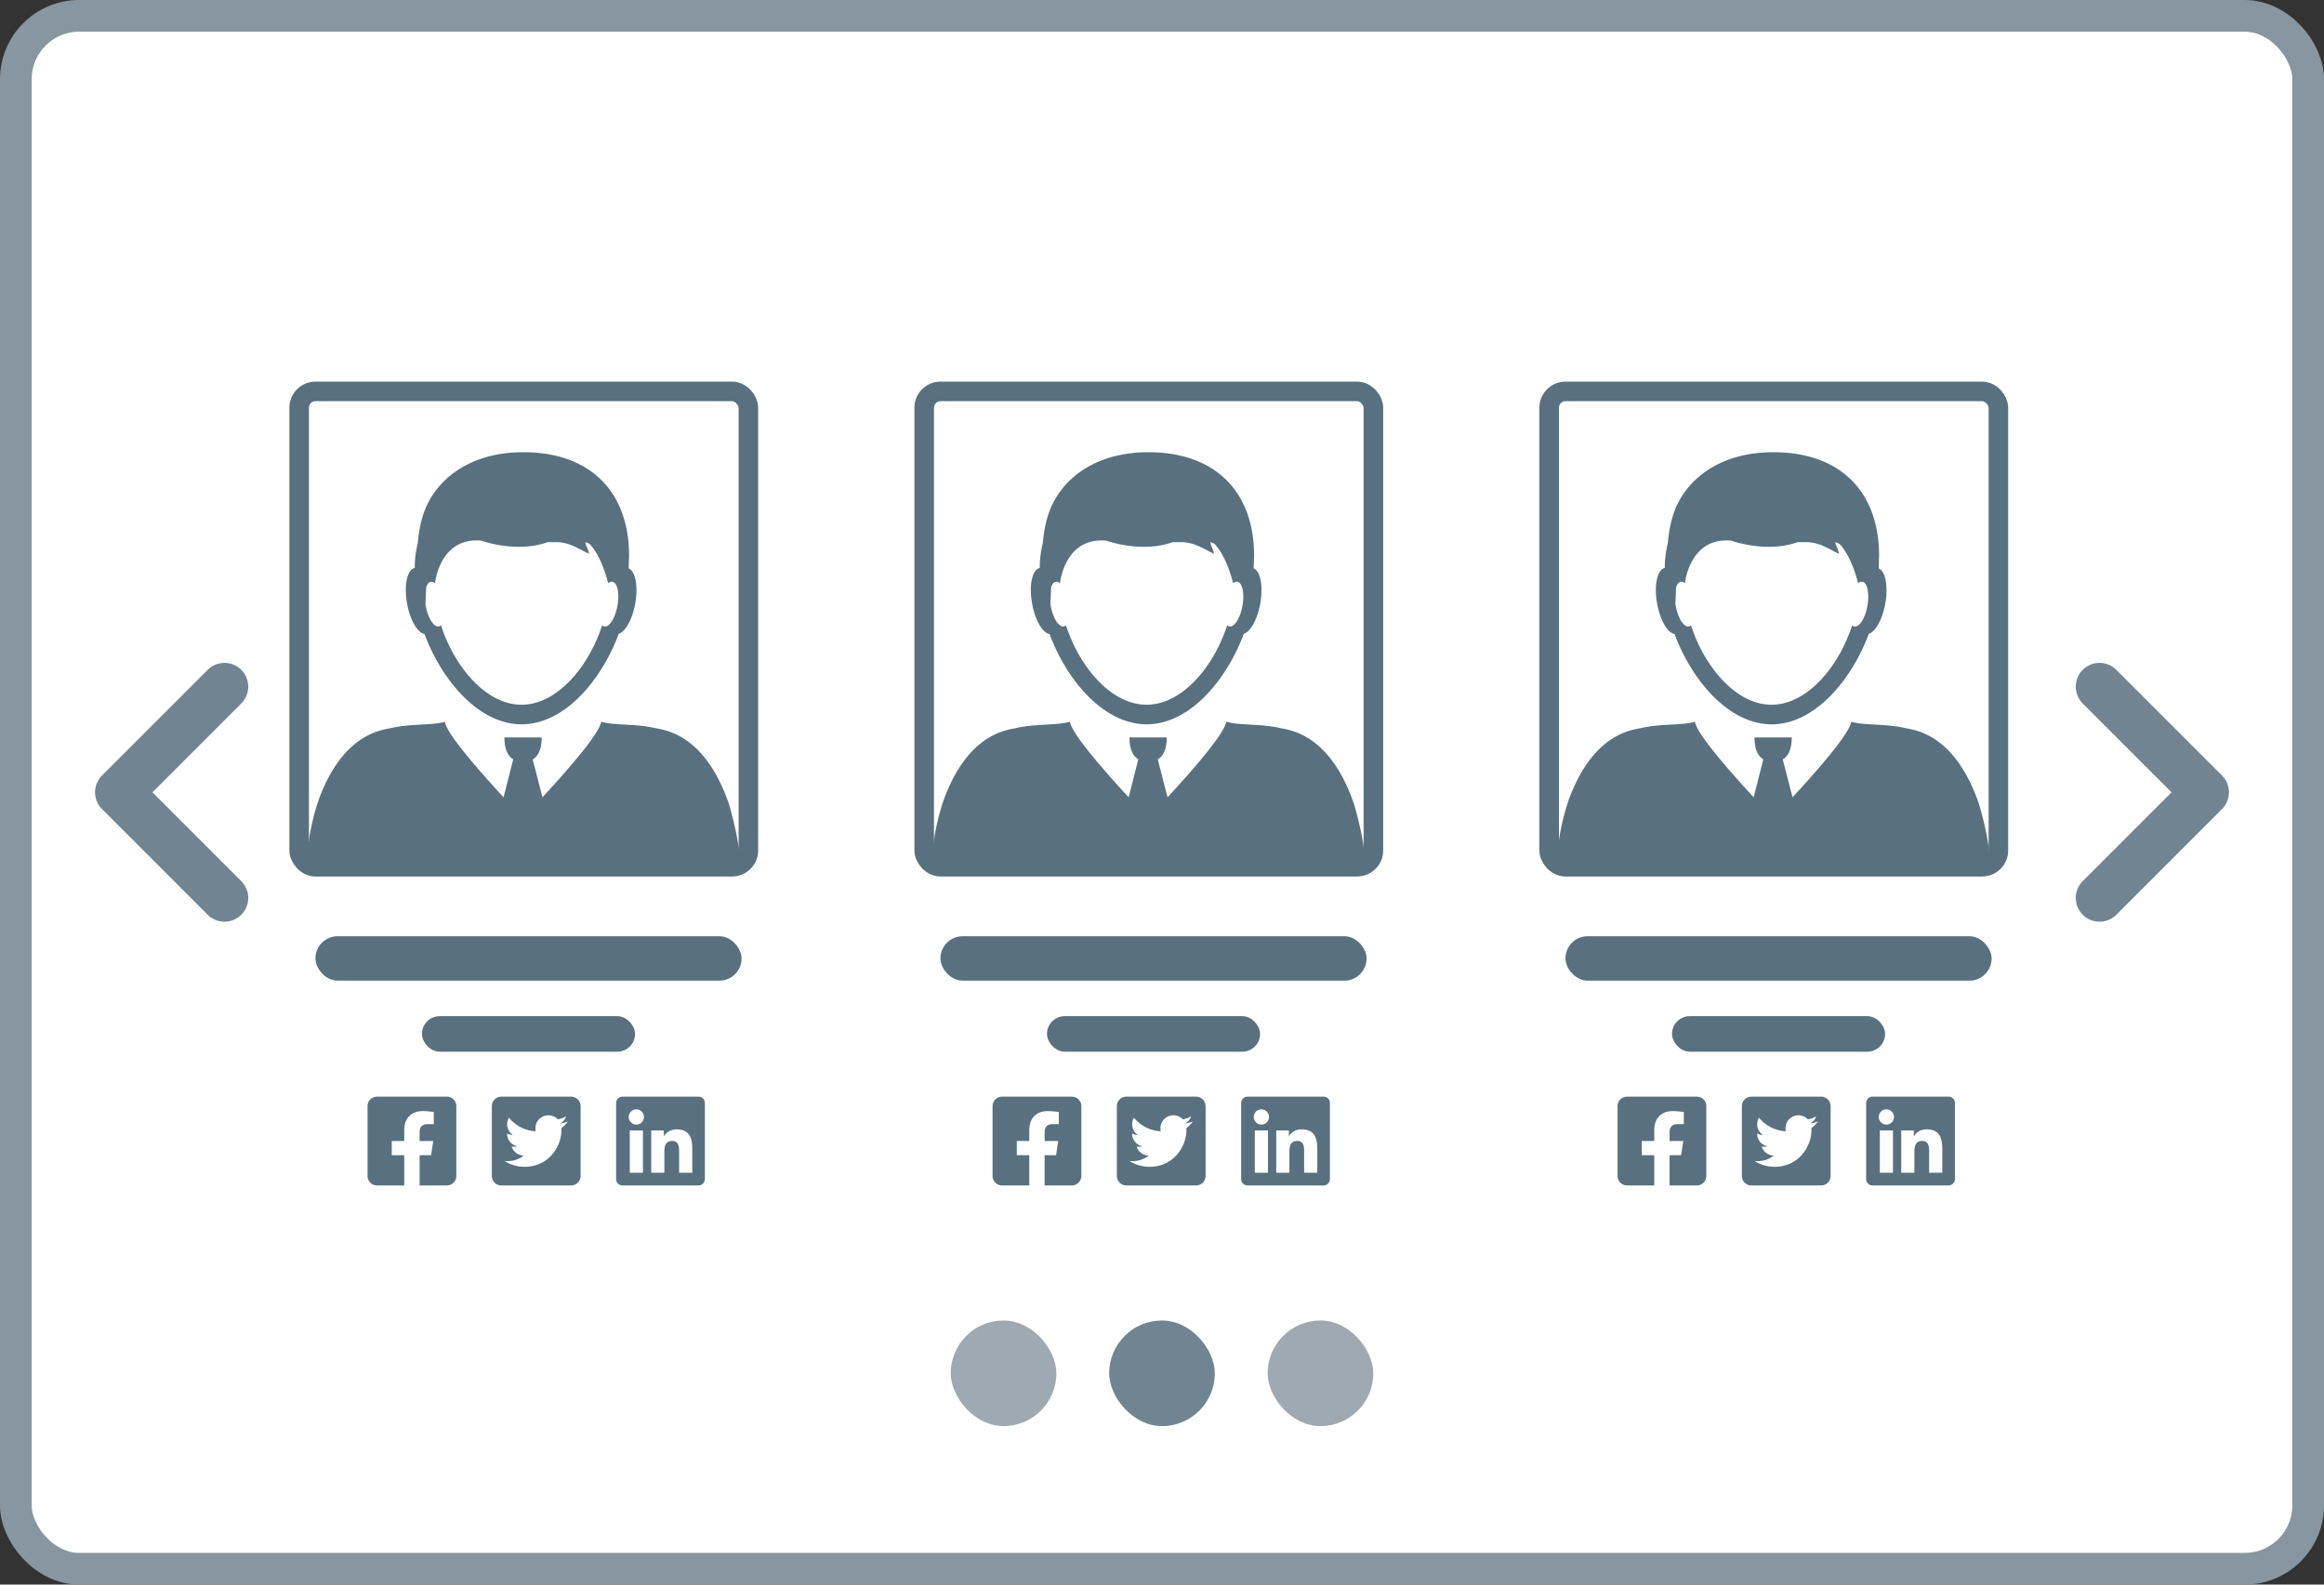 <svg xmlns="http://www.w3.org/2000/svg" xmlns:xlink="http://www.w3.org/1999/xlink" width="88" height="60" fill="none" ><rect width="100%" height="100%" fill="#333333" stroke="none"/><rect x=".6" y=".6" width="86.8" height="58.8" rx="2.4" fill="#fff"/><rect x=".6" y=".6" width="86.8" height="58.8" rx="2.4" stroke="#8796a1" stroke-width="1.2"/><rect x="8" y="11" width="23.667" height="37.472" rx=".986" fill="#fff"/><g fill="#58707f"><rect x="11.944" y="35.451" width="16.136" height="1.681" rx=".84"/><rect x="15.978" y="38.477" width="8.068" height="1.345" rx=".672"/><path d="M16.918 41.525h-2.641a.36.36 0 0 0-.36.36v2.641a.36.36 0 0 0 .36.36h1.03v-1.143h-.473v-.538h.473v-.41c0-.466.278-.724.703-.724a2.86 2.86 0 0 1 .417.036v.458h-.235c-.231 0-.303.143-.303.291v.349h.516l-.082.538h-.434v1.143h1.03a.36.36 0 0 0 .36-.36v-2.641a.36.36 0 0 0-.36-.36zm4.707 0h-2.641a.36.36 0 0 0-.36.36v2.641a.36.36 0 0 0 .36.36h2.641a.36.36 0 0 0 .36-.36v-2.641a.36.36 0 0 0-.36-.36zm-.367 1.192l.002.064c0 .651-.495 1.4-1.4 1.4-.279 0-.538-.081-.756-.221.04.005.078.006.118.006a.99.99 0 0 0 .611-.21c-.216-.005-.398-.146-.46-.342a.53.53 0 0 0 .222-.009.49.49 0 0 1-.394-.483v-.006a.49.49 0 0 0 .222.062.49.49 0 0 1-.219-.41c0-.091.024-.175.067-.248.242.299.606.494 1.015.515-.07-.334.18-.605.48-.605a.49.49 0 0 1 .359.155c.111-.021.218-.062.312-.119a.49.49 0 0 1-.216.271.98.98 0 0 0 .284-.077 1.05 1.05 0 0 1-.247.255z"/><use xlink:href="#C"/></g><g clip-path="url(#A)"><rect x="10.958" y="14.451" width="17.75" height="18.736" rx=".986" fill="#fff"/><g fill="#58707f"><path d="M23.805 21.525l.015-.488c-.006-2.373-1.397-3.753-3.593-3.9-1.914-.128-3.355.631-4.012 1.895-.221.425-.347.957-.395 1.534a3.9 3.9 0 0 0-.116.938h.008c-.295.059-.423.656-.299 1.344.113.631.398 1.121.661 1.157.335.9.863 1.774 1.519 2.413.37.362.781.648 1.22.823a2.56 2.56 0 0 0 .938.185 2.56 2.56 0 0 0 .938-.185c.454-.181.879-.48 1.258-.861.639-.639 1.155-1.498 1.483-2.383.252-.074.517-.547.625-1.149.114-.657.004-1.227-.25-1.323zm-.425 1.41c-.059.334-.191.61-.328.728-.055.046-.112.069-.168.059-.03-.004-.059-.019-.084-.044-.303.944-.881 1.885-1.61 2.455-.435.341-.924.551-1.441.551-.505 0-.985-.2-1.412-.528-.743-.568-1.332-1.521-1.639-2.478-.025.023-.053.038-.084.042-.063.011-.13-.019-.192-.084-.13-.13-.246-.389-.303-.701l-.009-.061.027-.64c.029-.08.063-.143.111-.177.019-.015.042-.023.065-.027.052-.009.107.011.16.053.019-.191.257-1.75 1.755-1.611 0 0 1.315.484 2.512.057h.37c.496.019.835.276 1.191.44-.013-.164-.139-.33-.133-.44a.73.73 0 0 1 .158.067c.255.273.503.73.701 1.477l.006.004c.051-.04.105-.059.156-.049.013.002.025.006.038.011.162.078.233.461.154.896zm4.677 9.793H11.609c.036-.718.143-1.401.354-2.116l.046-.152.063-.191.009-.021v-.002-.002c.936-2.501 2.402-2.6 2.735-2.678.711-.166 1.57-.095 2.03-.238.053.45 1.365 1.933 2.222 2.861l.366-1.439c-.274-.166-.334-.526-.334-.827h1.41c0 .303-.059.667-.341.831l.372 1.435c.86-.928 2.169-2.411 2.222-2.861.459.143 1.321.072 2.03.238.334.078 1.797.175 2.733 2.668l.074.206v.002l.048.168a12.07 12.07 0 0 1 .377 1.862 1.9 1.9 0 0 1 .03.255z"/></g></g><rect x="11.328" y="14.821" width="17.01" height="17.997" rx=".616" stroke="#58707f" stroke-width=".74"/><rect x="31.667" y="11" width="23.667" height="37.472" rx=".986" fill="#fff"/><g fill="#58707f"><rect x="35.611" y="35.451" width="16.136" height="1.681" rx=".84"/><rect x="39.645" y="38.477" width="8.068" height="1.345" rx=".672"/><path d="M40.585 41.525h-2.641a.36.36 0 0 0-.36.36v2.641a.36.36 0 0 0 .36.36h1.03v-1.143h-.473v-.538h.473v-.41c0-.466.278-.724.703-.724a2.89 2.89 0 0 1 .417.036v.458h-.235c-.231 0-.303.143-.303.291v.349h.516l-.083.538h-.434v1.143h1.03a.36.36 0 0 0 .36-.36v-2.641a.36.36 0 0 0-.36-.36zm4.706 0H42.65a.36.36 0 0 0-.36.36v2.641a.36.36 0 0 0 .36.36h2.641a.36.36 0 0 0 .36-.36v-2.641a.36.36 0 0 0-.36-.36zm-.367 1.192l.002.064c0 .651-.495 1.4-1.4 1.4-.279 0-.538-.081-.756-.221.04.005.078.006.118.006a.99.99 0 0 0 .611-.21c-.216-.005-.398-.146-.46-.342a.53.53 0 0 0 .222-.009.49.49 0 0 1-.394-.483v-.006a.49.49 0 0 0 .222.062.49.49 0 0 1-.219-.41c0-.091.024-.175.067-.248.242.299.606.494 1.015.515-.07-.334.18-.605.48-.605a.49.49 0 0 1 .359.155c.111-.021.218-.062.312-.119a.49.49 0 0 1-.216.271.98.98 0 0 0 .284-.077 1.05 1.05 0 0 1-.247.255z"/><use xlink:href="#C" x="23.667"/></g><rect x="34.995" y="14.821" width="17.01" height="17.997" rx=".616" fill="#fff"/><rect x="34.995" y="14.821" width="17.01" height="17.997" rx=".616" stroke="#58707f" stroke-width=".74"/><path d="M47.472 21.525l.015-.488c-.006-2.373-1.397-3.753-3.593-3.9-1.913-.128-3.354.631-4.012 1.895-.221.425-.347.957-.395 1.534a3.9 3.9 0 0 0-.116.938h.008c-.296.059-.423.656-.299 1.344.113.631.398 1.121.661 1.157.335.9.863 1.774 1.519 2.413.37.362.782.648 1.22.823.301.118.616.185.938.185a2.56 2.56 0 0 0 .938-.185c.454-.181.879-.48 1.258-.861.639-.639 1.155-1.498 1.483-2.383.252-.074.517-.547.625-1.149.114-.657.004-1.227-.25-1.323zm-.425 1.41c-.059.334-.191.61-.328.728-.055.046-.112.069-.168.059-.03-.004-.059-.019-.084-.044-.303.944-.881 1.885-1.611 2.455-.435.341-.924.551-1.441.551-.505 0-.985-.2-1.412-.528-.743-.568-1.332-1.521-1.639-2.478-.025.023-.053.038-.084.042-.063.011-.13-.019-.193-.084-.13-.13-.246-.389-.303-.701l-.009-.061.027-.64c.029-.08.063-.143.111-.177.019-.015.042-.023.065-.027.052-.009.107.011.16.053.019-.191.257-1.75 1.755-1.611 0 0 1.315.484 2.512.057h.37c.495.019.835.276 1.191.44-.013-.164-.139-.33-.133-.44.057.015.109.04.158.067.255.273.503.73.701 1.477l.006.004c.052-.04.105-.059.156-.049.013.002.025.006.038.011.162.078.233.461.154.896zm4.677 9.793H35.276c.036-.718.143-1.401.355-2.116l.046-.152.063-.191.01-.021v-.002-.002c.936-2.501 2.401-2.6 2.735-2.678.711-.166 1.571-.095 2.03-.238.053.45 1.365 1.933 2.222 2.861l.366-1.439c-.275-.166-.334-.526-.334-.827h1.41c0 .303-.059.667-.341.831l.372 1.435c.86-.928 2.169-2.411 2.222-2.861.459.143 1.321.072 2.03.238.334.078 1.797.175 2.733 2.668l.074.206v.002l.048.168a12.07 12.07 0 0 1 .377 1.862 2.01 2.01 0 0 1 .03.255z" fill="#58707f"/><rect x="55.333" y="11" width="23.667" height="37.472" rx=".986" fill="#fff"/><g fill="#58707f"><rect x="59.278" y="35.451" width="16.136" height="1.681" rx=".84"/><rect x="63.312" y="38.477" width="8.068" height="1.345" rx=".672"/><path d="M64.251 41.525H61.61a.36.36 0 0 0-.36.36v2.641a.36.36 0 0 0 .36.36h1.03v-1.143h-.473v-.538h.473v-.41c0-.466.278-.724.703-.724a2.89 2.89 0 0 1 .417.036v.458h-.235c-.231 0-.303.143-.303.291v.349h.516l-.083.538h-.434v1.143h1.03a.36.36 0 0 0 .36-.36v-2.641a.36.36 0 0 0-.36-.36zm4.707 0h-2.641a.36.36 0 0 0-.36.36v2.641a.36.36 0 0 0 .36.36h2.641a.36.36 0 0 0 .36-.36v-2.641a.36.36 0 0 0-.36-.36zm-.367 1.192l.002.064c0 .651-.495 1.4-1.4 1.4-.279 0-.538-.081-.756-.221a.94.94 0 0 0 .119.006.99.99 0 0 0 .611-.21c-.216-.005-.398-.146-.46-.342a.53.53 0 0 0 .222-.009.49.49 0 0 1-.394-.483v-.006a.49.49 0 0 0 .222.062.49.49 0 0 1-.219-.41c0-.091.024-.175.067-.248a1.4 1.4 0 0 0 1.015.515c-.07-.334.18-.605.48-.605a.49.49 0 0 1 .359.155c.111-.021.218-.062.312-.119a.49.49 0 0 1-.216.271.98.98 0 0 0 .284-.077 1.05 1.05 0 0 1-.247.255z"/><use xlink:href="#C" x="47.333"/></g><g clip-path="url(#B)"><rect x="58.291" y="14.451" width="17.75" height="18.736" rx=".986" fill="#fff"/><g fill="#58707f"><path d="M71.138 21.525l.015-.488c-.006-2.373-1.397-3.753-3.593-3.9-1.914-.128-3.355.631-4.012 1.895-.221.425-.347.957-.394 1.534a3.92 3.92 0 0 0-.116.938h.008c-.295.059-.423.656-.299 1.344.112.631.398 1.121.661 1.157.335.9.863 1.774 1.519 2.413.37.362.781.648 1.22.823a2.56 2.56 0 0 0 .938.185 2.56 2.56 0 0 0 .938-.185c.454-.181.879-.48 1.258-.861.638-.639 1.155-1.498 1.483-2.383.252-.074.516-.547.625-1.149.114-.657.004-1.227-.25-1.323zm-.425 1.41c-.059.334-.191.61-.328.728-.055.046-.112.069-.168.059-.031-.004-.059-.019-.084-.044-.303.944-.88 1.885-1.611 2.455-.434.341-.924.551-1.441.551-.505 0-.985-.2-1.412-.528-.743-.568-1.332-1.521-1.639-2.478-.025.023-.053.038-.084.042-.063.011-.13-.019-.193-.084-.13-.13-.246-.389-.303-.701l-.01-.061.027-.64c.029-.08.063-.143.111-.177.019-.015.042-.023.065-.027.051-.009.107.011.16.053.019-.191.257-1.75 1.755-1.611 0 0 1.315.484 2.512.057h.37c.495.019.835.276 1.191.44-.013-.164-.139-.33-.133-.44a.73.73 0 0 1 .158.067c.255.273.503.73.701 1.477l.006.004c.051-.04.105-.059.156-.049.013.002.025.006.038.011.162.078.233.461.154.896zm4.677 9.793H58.942c.036-.718.143-1.401.355-2.116l.046-.152.063-.191.01-.021v-.002-.002c.936-2.501 2.401-2.6 2.735-2.678.711-.166 1.57-.095 2.03-.238.053.45 1.365 1.933 2.222 2.861l.366-1.439c-.275-.166-.334-.526-.334-.827h1.41c0 .303-.059.667-.341.831l.372 1.435c.859-.928 2.169-2.411 2.222-2.861.459.143 1.321.072 2.03.238.334.078 1.797.175 2.733 2.668l.074.206v.002l.048.168a12.07 12.07 0 0 1 .377 1.862c.017.086.025.172.031.255z"/></g></g><rect x="58.661" y="14.821" width="17.01" height="17.997" rx=".616" stroke="#58707f" stroke-width=".74"/><path d="M79.5 34l4-4-4-4m-71 0l-4 4 4 4" stroke="#718491" stroke-width="1.8" stroke-linecap="round" stroke-linejoin="round"/><rect x="36" y="50" width="4" height="4" rx="2" fill="#9ea9b2"/><rect x="42" y="50" width="4" height="4" rx="2" fill="#718491"/><rect x="48" y="50" width="4" height="4" rx="2" fill="#9ea9b2"/><defs><clipPath id="A"><rect x="10.958" y="14.451" width="17.75" height="18.736" rx=".986" fill="#fff"/></clipPath><clipPath id="B"><rect x="58.291" y="14.451" width="17.75" height="18.736" rx=".986" fill="#fff"/></clipPath><path id="C" d="M26.451 41.525h-2.882c-.132 0-.239.109-.239.242v2.877c0 .134.107.242.239.242h2.882c.132 0 .24-.109.24-.242v-2.877c0-.134-.108-.242-.24-.242zm-2.106 2.881h-.498v-1.604h.499v1.604h-.001zm-.249-1.823a.29.29 0 0 1-.289-.289.29.29 0 0 1 .289-.289.29.29 0 0 1 .289.289.29.29 0 0 1-.289.289zm2.117 1.823h-.498v-.78c0-.186-.004-.425-.259-.425s-.299.203-.299.412v.794h-.498v-1.604h.478v.219h.007c.067-.126.23-.259.472-.259.504 0 .598.332.598.765v.88z"/></defs></svg>